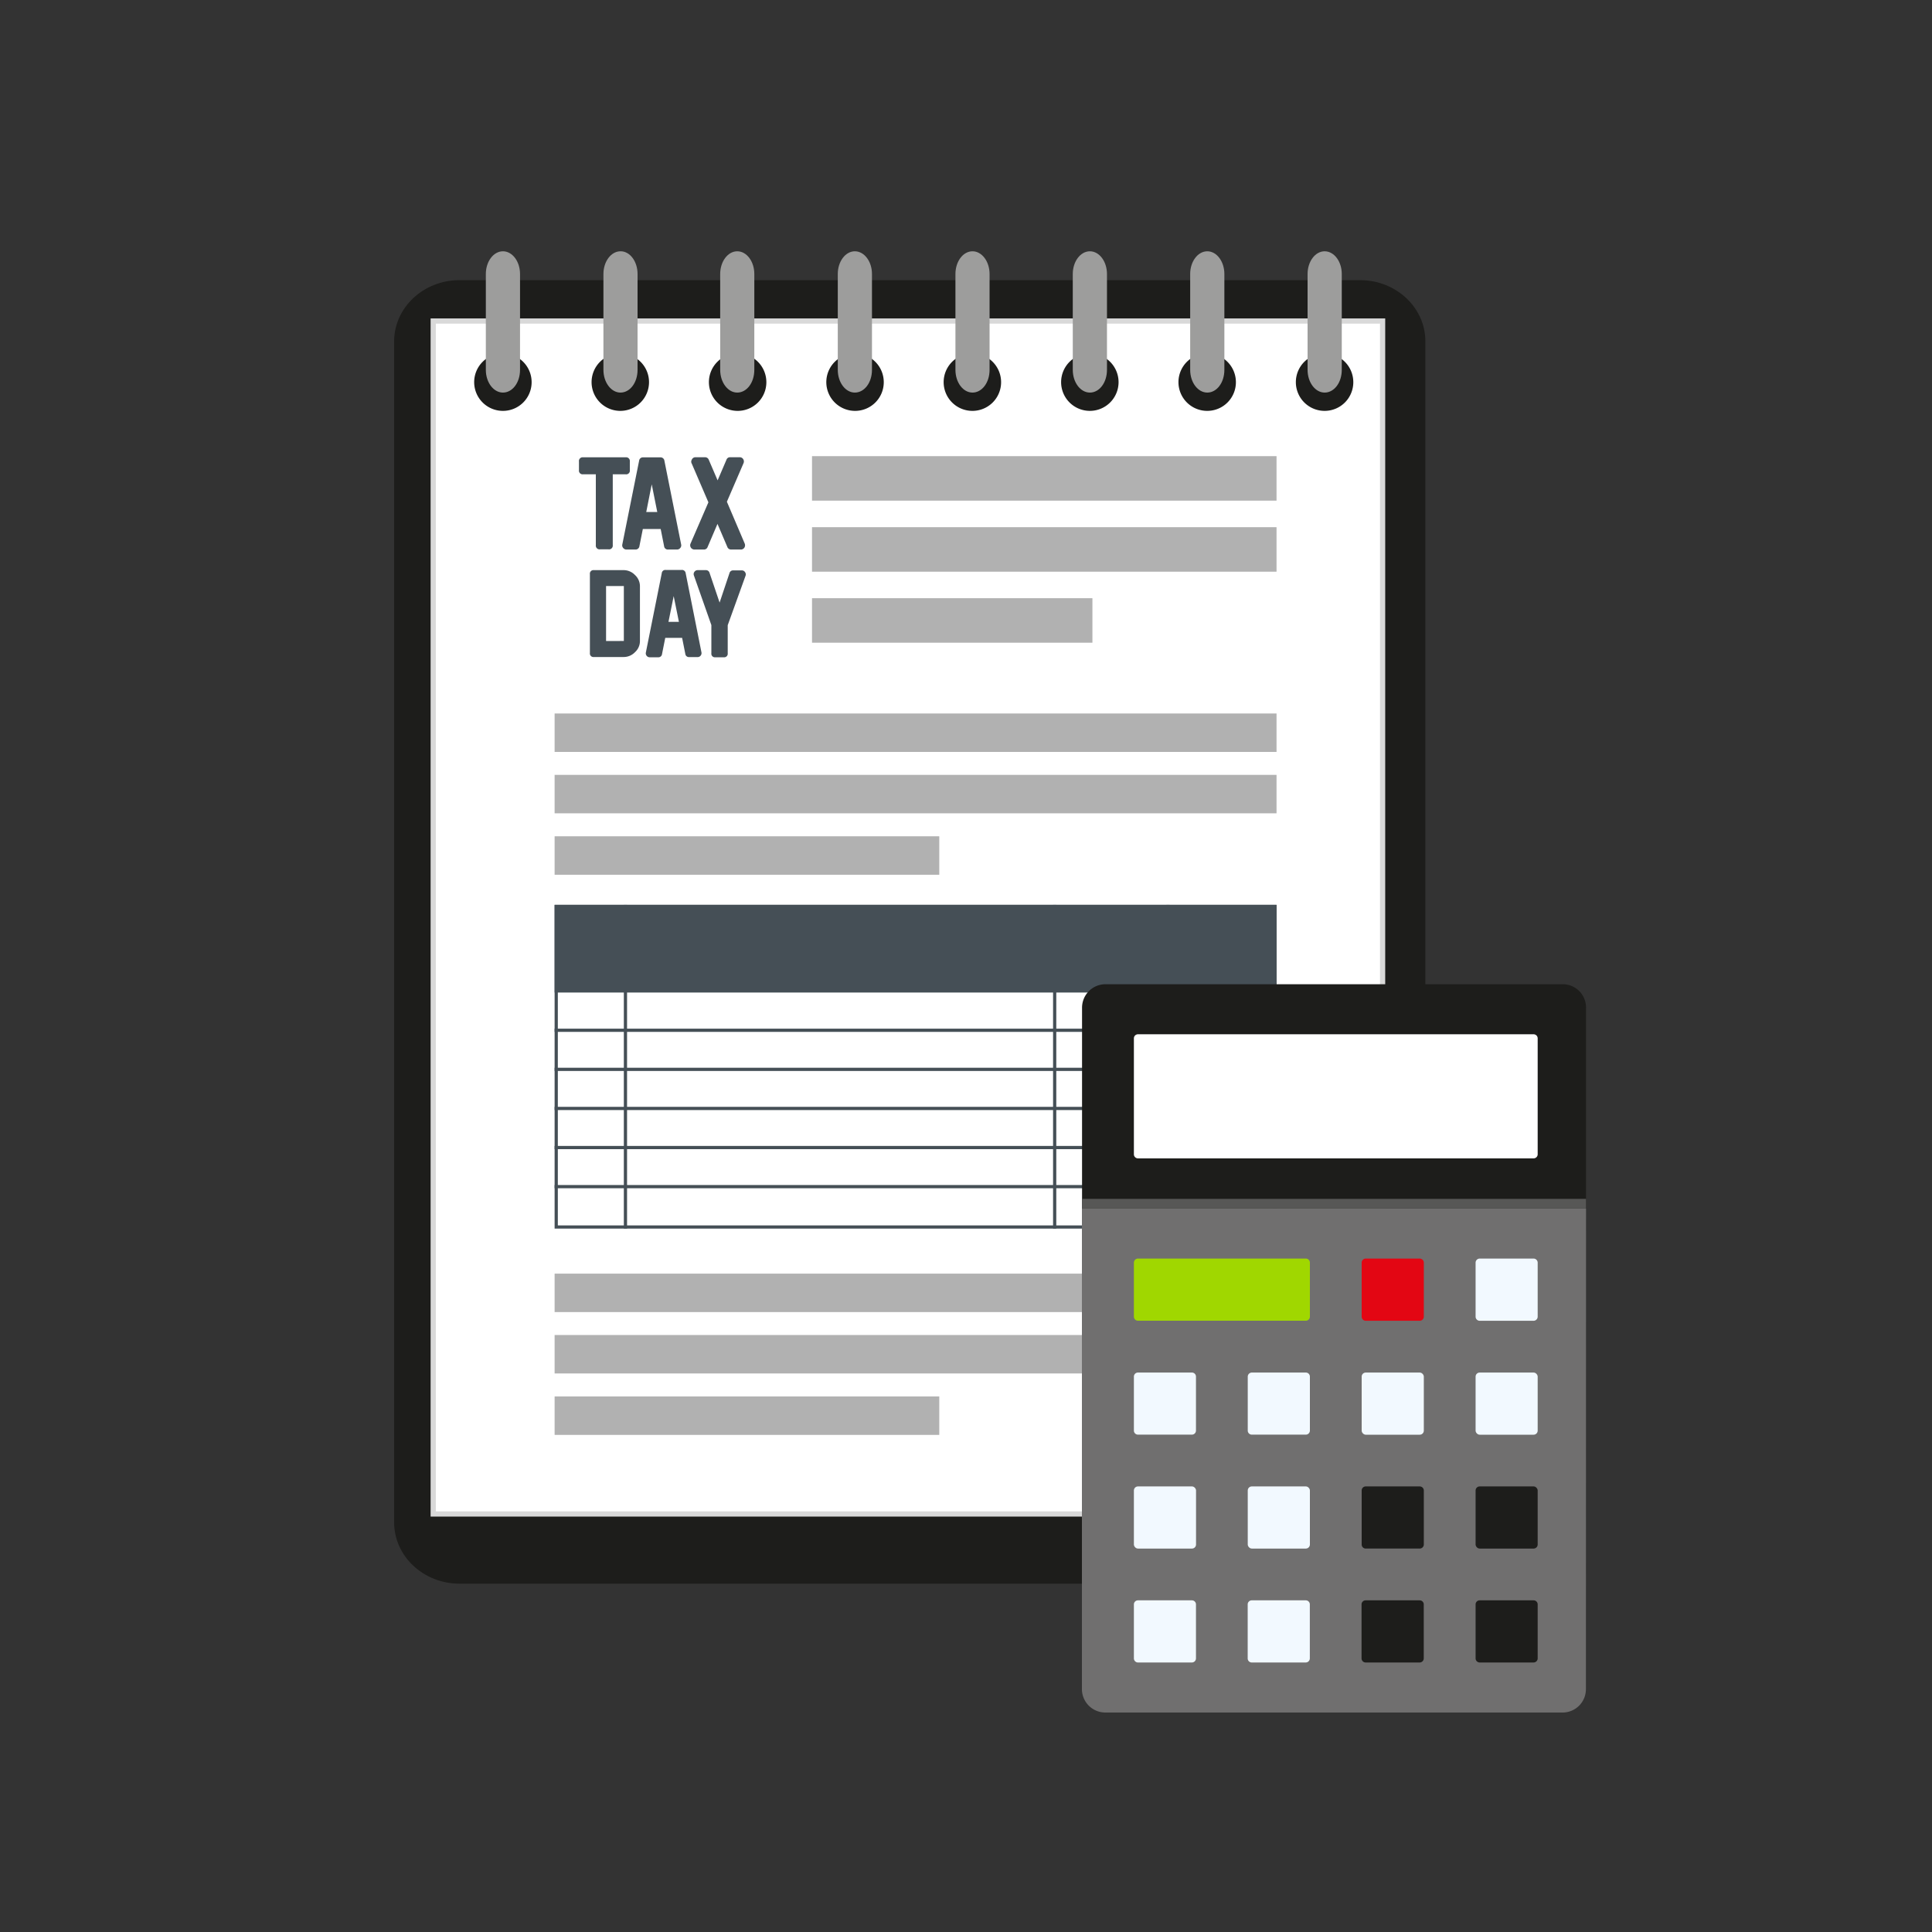 <svg id="Iconos" xmlns="http://www.w3.org/2000/svg" width="300" height="300" viewBox="0 0 300 300">
  <rect x="0" y="0" width="300" height="300" fill="#333333" stroke="none"/>
  <defs>
    <style>
      .cls-1 {
        fill: #1d1d1b;
      }

      .cls-11, .cls-2 {
        fill: #fff;
      }

      .cls-2 {
        stroke: #d9d9d9;
        stroke-width: 0.81px;
      }

      .cls-2, .cls-5 {
        stroke-miterlimit: 10;
      }

      .cls-3 {
        fill: #b1b1b1;
      }

      .cls-4 {
        fill: #454f56;
      }

      .cls-5 {
        fill: none;
        stroke: #454f56;
        stroke-width: 0.5px;
      }

      .cls-6 {
        fill: #9d9d9c;
      }

      .cls-7 {
        fill: #706f6f;
      }

      .cls-8 {
        fill: #a0d700;
      }

      .cls-9 {
        fill: #e30613;
      }

      .cls-10 {
        fill: #f2f9ff;
      }

      .cls-12 {
        fill: #575756;
      }
    </style>
  </defs>
  <g>
    <g>
      <path class="cls-1" d="M211.18,43.5H71.35c-5.6,0-10.15,4.26-10.15,9.52V236.39c0,5.26,4.55,9.52,10.15,9.52H211.18c5.61,0,10.15-4.26,10.15-9.52V53C221.33,47.76,216.79,43.5,211.18,43.5Z"/>
      <g>
        <rect class="cls-2" x="67.27" y="49.85" width="147.42" height="185.24"/>
        <rect class="cls-3" x="86.12" y="110.79" width="112.1" height="5.97"/>
        <rect class="cls-3" x="86.12" y="120.32" width="112.1" height="5.97"/>
        <rect class="cls-3" x="86.12" y="129.86" width="59.73" height="5.97"/>
        <rect class="cls-3" x="86.12" y="197.77" width="112.1" height="5.97"/>
        <rect class="cls-3" x="86.12" y="207.3" width="112.1" height="5.97"/>
        <rect class="cls-3" x="86.12" y="216.84" width="59.73" height="5.97"/>
        <rect class="cls-3" x="126.09" y="70.83" width="72.13" height="6.91"/>
        <rect class="cls-3" x="126.09" y="81.86" width="72.13" height="6.91"/>
        <rect class="cls-3" x="126.09" y="92.89" width="43.54" height="6.91"/>
        <rect class="cls-4" x="86.12" y="140.51" width="112.1" height="13.61"/>
        <path class="cls-4" d="M197.72,141v49.28H86.62V141h111.1m.5-.5H86.12v50.28h112.1V140.51Z"/>
        <g>
          <path class="cls-4" d="M99.37,91v8.52a2.32,2.32,0,0,1-.77,1.75,2.42,2.42,0,0,1-1.74.75H92.22a.55.55,0,0,1-.62-.62V89.15a.55.55,0,0,1,.62-.62h4.63a2.44,2.44,0,0,1,1.75.76A2.37,2.37,0,0,1,99.37,91Zm-2.5,8.53V91H94.11v8.54Z"/>
          <path class="cls-4" d="M106.42,101.56l-.5-2.51H103.3l-.5,2.51a.56.56,0,0,1-.61.5H100.9a.58.58,0,0,1-.48-.22.6.6,0,0,1-.13-.52L102.76,89a.55.55,0,0,1,.6-.5h2.5a.57.57,0,0,1,.61.5l2.45,12.29a.6.6,0,0,1-.13.52.57.57,0,0,1-.47.22H107A.55.55,0,0,1,106.42,101.56Zm-1-5-.81-4-.81,4Z"/>
          <path class="cls-4" d="M113,97.08v4.36a.55.55,0,0,1-.62.62h-1.3a.55.55,0,0,1-.62-.62V97.06l-2.71-7.7a.59.59,0,0,1,.08-.57.62.62,0,0,1,.51-.26h1.25a.58.58,0,0,1,.59.43l1.56,4.61L113.27,89a.57.57,0,0,1,.59-.43h1.33a.58.58,0,0,1,.5.27.59.59,0,0,1,.08.56Z"/>
        </g>
        <g>
          <path class="cls-4" d="M97.15,73.65h-2v11a.58.58,0,0,1-.66.65H93.18a.58.58,0,0,1-.66-.65v-11h-2A.57.57,0,0,1,89.9,73V71.67a.58.58,0,0,1,.65-.66h6.6a.58.58,0,0,1,.65.66V73A.57.57,0,0,1,97.15,73.65Z"/>
          <path class="cls-4" d="M103.12,84.8l-.53-2.66H99.82l-.53,2.66a.6.6,0,0,1-.65.53H97.28a.63.63,0,0,1-.51-.24.61.61,0,0,1-.14-.54l2.61-13a.59.59,0,0,1,.64-.53h2.64a.6.6,0,0,1,.65.53l2.6,13a.61.61,0,0,1-.14.54.62.62,0,0,1-.5.24h-1.37A.58.58,0,0,1,103.12,84.8Zm-1.06-5.3-.86-4.29-.85,4.29Z"/>
          <path class="cls-4" d="M115,85.33h-1.46a.61.61,0,0,1-.6-.4l-1.53-3.58-1.53,3.58a.59.59,0,0,1-.6.4h-1.46a.66.66,0,0,1-.6-.91L110,78l-2.58-6a.6.6,0,0,1,0-.62A.61.61,0,0,1,108,71h1.46a.61.61,0,0,1,.6.4l1.37,3.19,1.37-3.19a.58.58,0,0,1,.6-.4h1.46a.62.62,0,0,1,.54.29.66.66,0,0,1,.06.62l-2.59,6,2.75,6.45a.71.71,0,0,1,0,.62A.64.64,0,0,1,115,85.33Z"/>
        </g>
        <line class="cls-5" x1="86.12" y1="159.98" x2="198.22" y2="159.98"/>
        <line class="cls-5" x1="86.12" y1="166.05" x2="198.22" y2="166.05"/>
        <line class="cls-5" x1="86.12" y1="172.12" x2="198.22" y2="172.12"/>
        <line class="cls-5" x1="86.12" y1="178.19" x2="198.22" y2="178.19"/>
        <line class="cls-5" x1="86.12" y1="184.26" x2="198.22" y2="184.26"/>
        <line class="cls-5" x1="97.12" y1="190.79" x2="97.12" y2="140.51"/>
        <line class="cls-5" x1="163.77" y1="190.79" x2="163.77" y2="140.51"/>
        <line class="cls-5" x1="181.36" y1="190.79" x2="181.36" y2="140.51"/>
      </g>
      <path class="cls-1" d="M78.1,63.8a4.46,4.46,0,1,1,4.45-4.45A4.45,4.45,0,0,1,78.1,63.8Z"/>
      <path class="cls-1" d="M96.32,63.8a4.46,4.46,0,1,1,4.46-4.45A4.46,4.46,0,0,1,96.32,63.8Z"/>
      <path class="cls-1" d="M114.55,63.8A4.46,4.46,0,1,1,119,59.35,4.45,4.45,0,0,1,114.55,63.8Z"/>
      <path class="cls-1" d="M132.78,63.8a4.46,4.46,0,1,1,4.45-4.45A4.45,4.45,0,0,1,132.78,63.8Z"/>
      <path class="cls-1" d="M151,63.8a4.46,4.46,0,1,1,4.45-4.45A4.45,4.45,0,0,1,151,63.8Z"/>
      <path class="cls-1" d="M169.24,63.8a4.46,4.46,0,1,1,4.45-4.45A4.46,4.46,0,0,1,169.24,63.8Z"/>
      <path class="cls-1" d="M187.46,63.8a4.46,4.46,0,1,1,4.45-4.45A4.45,4.45,0,0,1,187.46,63.8Z"/>
      <path class="cls-1" d="M205.69,63.8a4.46,4.46,0,1,1,4.45-4.45A4.45,4.45,0,0,1,205.69,63.8Z"/>
      <path class="cls-6" d="M80.75,57.43c0,2-1.19,3.53-2.65,3.53h0c-1.47,0-2.66-1.58-2.66-3.53V42.55c0-1.95,1.19-3.53,2.66-3.53h0c1.46,0,2.65,1.58,2.65,3.53Z"/>
      <path class="cls-6" d="M99,57.43c0,2-1.19,3.53-2.65,3.53h0c-1.46,0-2.65-1.58-2.65-3.53V42.55c0-1.95,1.19-3.53,2.65-3.53h0C97.82,39,99,40.6,99,42.55Z"/>
      <path class="cls-6" d="M117.13,57.43c0,2-1.18,3.53-2.65,3.53h0c-1.46,0-2.65-1.58-2.65-3.53V42.55c0-1.95,1.19-3.53,2.65-3.53h0c1.47,0,2.65,1.58,2.65,3.53Z"/>
      <path class="cls-6" d="M135.4,57.43c0,2-1.19,3.53-2.66,3.53h0c-1.46,0-2.65-1.58-2.65-3.53V42.55c0-1.95,1.19-3.53,2.65-3.53h0c1.47,0,2.66,1.58,2.66,3.53Z"/>
      <path class="cls-6" d="M153.66,57.43c0,2-1.19,3.53-2.65,3.53h0c-1.47,0-2.65-1.58-2.65-3.53V42.55c0-1.95,1.18-3.53,2.65-3.53h0c1.46,0,2.65,1.58,2.65,3.53Z"/>
      <path class="cls-6" d="M171.89,57.43c0,2-1.19,3.53-2.65,3.53h0c-1.47,0-2.66-1.58-2.66-3.53V42.55c0-1.95,1.19-3.53,2.66-3.53h0c1.46,0,2.65,1.58,2.65,3.53Z"/>
      <path class="cls-6" d="M190.12,57.43c0,2-1.19,3.53-2.65,3.53h0c-1.47,0-2.66-1.58-2.66-3.53V42.55c0-1.95,1.19-3.53,2.66-3.53h0c1.46,0,2.65,1.58,2.65,3.53Z"/>
      <path class="cls-6" d="M208.35,57.43c0,2-1.19,3.53-2.66,3.53h0c-1.46,0-2.65-1.58-2.65-3.53V42.55c0-1.95,1.19-3.53,2.65-3.53h0c1.47,0,2.66,1.58,2.66,3.53Z"/>
    </g>
    <g id="calculator">
      <path class="cls-7" d="M246.28,187.67H168v74.62a3.64,3.64,0,0,0,3.63,3.63h71a3.62,3.62,0,0,0,3.63-3.63Z"/>
      <g>
        <path class="cls-8" d="M176.7,195.43h26.07a.63.63,0,0,1,.63.63v8.39a.63.63,0,0,1-.63.63H176.7a.63.63,0,0,1-.63-.63v-8.39A.64.64,0,0,1,176.7,195.43Z"/>
        <path class="cls-9" d="M221.09,204.45a.64.64,0,0,1-.64.64h-8.38a.64.64,0,0,1-.63-.64v-8.38a.64.64,0,0,1,.63-.64h8.38a.64.64,0,0,1,.64.64Z"/>
        <path class="cls-10" d="M238.77,204.45a.64.64,0,0,1-.63.64h-8.38a.64.64,0,0,1-.63-.64v-8.38a.64.64,0,0,1,.63-.64h8.38a.64.64,0,0,1,.63.64Z"/>
        <path class="cls-10" d="M185.71,222.15a.63.63,0,0,1-.63.62H176.7a.63.63,0,0,1-.63-.62v-8.39a.63.63,0,0,1,.63-.63h8.38a.63.63,0,0,1,.63.63Z"/>
        <path class="cls-10" d="M203.4,222.15a.63.63,0,0,1-.63.62h-8.38a.63.63,0,0,1-.64-.62v-8.39a.64.64,0,0,1,.64-.63h8.38a.63.63,0,0,1,.63.63Z"/>
        <rect class="cls-10" x="211.44" y="213.13" width="9.65" height="9.65" rx="0.63"/>
        <rect class="cls-10" x="229.13" y="213.13" width="9.64" height="9.65" rx="0.63"/>
        <rect class="cls-10" x="176.07" y="230.81" width="9.65" height="9.65" rx="0.63"/>
        <rect class="cls-10" x="193.75" y="230.81" width="9.65" height="9.65" rx="0.63"/>
        <path class="cls-1" d="M221.09,239.83a.64.64,0,0,1-.64.63h-8.38a.63.63,0,0,1-.63-.63v-8.39a.63.63,0,0,1,.63-.63h8.38a.64.64,0,0,1,.64.63Z"/>
        <path class="cls-10" d="M185.71,257.51a.64.64,0,0,1-.63.64H176.7a.64.64,0,0,1-.63-.64v-8.38a.63.63,0,0,1,.63-.63h8.38a.63.63,0,0,1,.63.63Z"/>
        <path class="cls-10" d="M194.38,248.5h8.38a.63.63,0,0,1,.63.63v8.38a.64.64,0,0,1-.64.64h-8.38a.63.63,0,0,1-.63-.63v-8.38A.63.63,0,0,1,194.38,248.5Z"/>
        <path class="cls-1" d="M212.07,248.5h8.38a.63.63,0,0,1,.63.63v8.38a.64.64,0,0,1-.64.64h-8.38a.64.64,0,0,1-.64-.64v-8.38A.63.63,0,0,1,212.07,248.5Z"/>
        <path class="cls-1" d="M238.77,257.51a.64.64,0,0,1-.63.64h-8.38a.64.64,0,0,1-.63-.64v-8.38a.63.63,0,0,1,.63-.63h8.38a.63.63,0,0,1,.63.63Z"/>
        <rect class="cls-1" x="229.13" y="230.81" width="9.64" height="9.65" rx="0.63"/>
      </g>
      <path class="cls-1" d="M246.28,156.46a3.62,3.62,0,0,0-3.63-3.63h-71a3.64,3.64,0,0,0-3.63,3.63v31.21h78.26Z"/>
      <path class="cls-11" d="M176.7,160.6a.67.67,0,0,0-.45.19.64.64,0,0,0-.18.45v18a.62.62,0,0,0,.18.44.63.63,0,0,0,.45.19h61.44a.63.63,0,0,0,.45-.19.62.62,0,0,0,.18-.44v-18a.64.64,0,0,0-.18-.45.67.67,0,0,0-.45-.19Z"/>
      <rect class="cls-12" x="168.02" y="186.16" width="78.26" height="1.51"/>
    </g>
  </g>
</svg>
